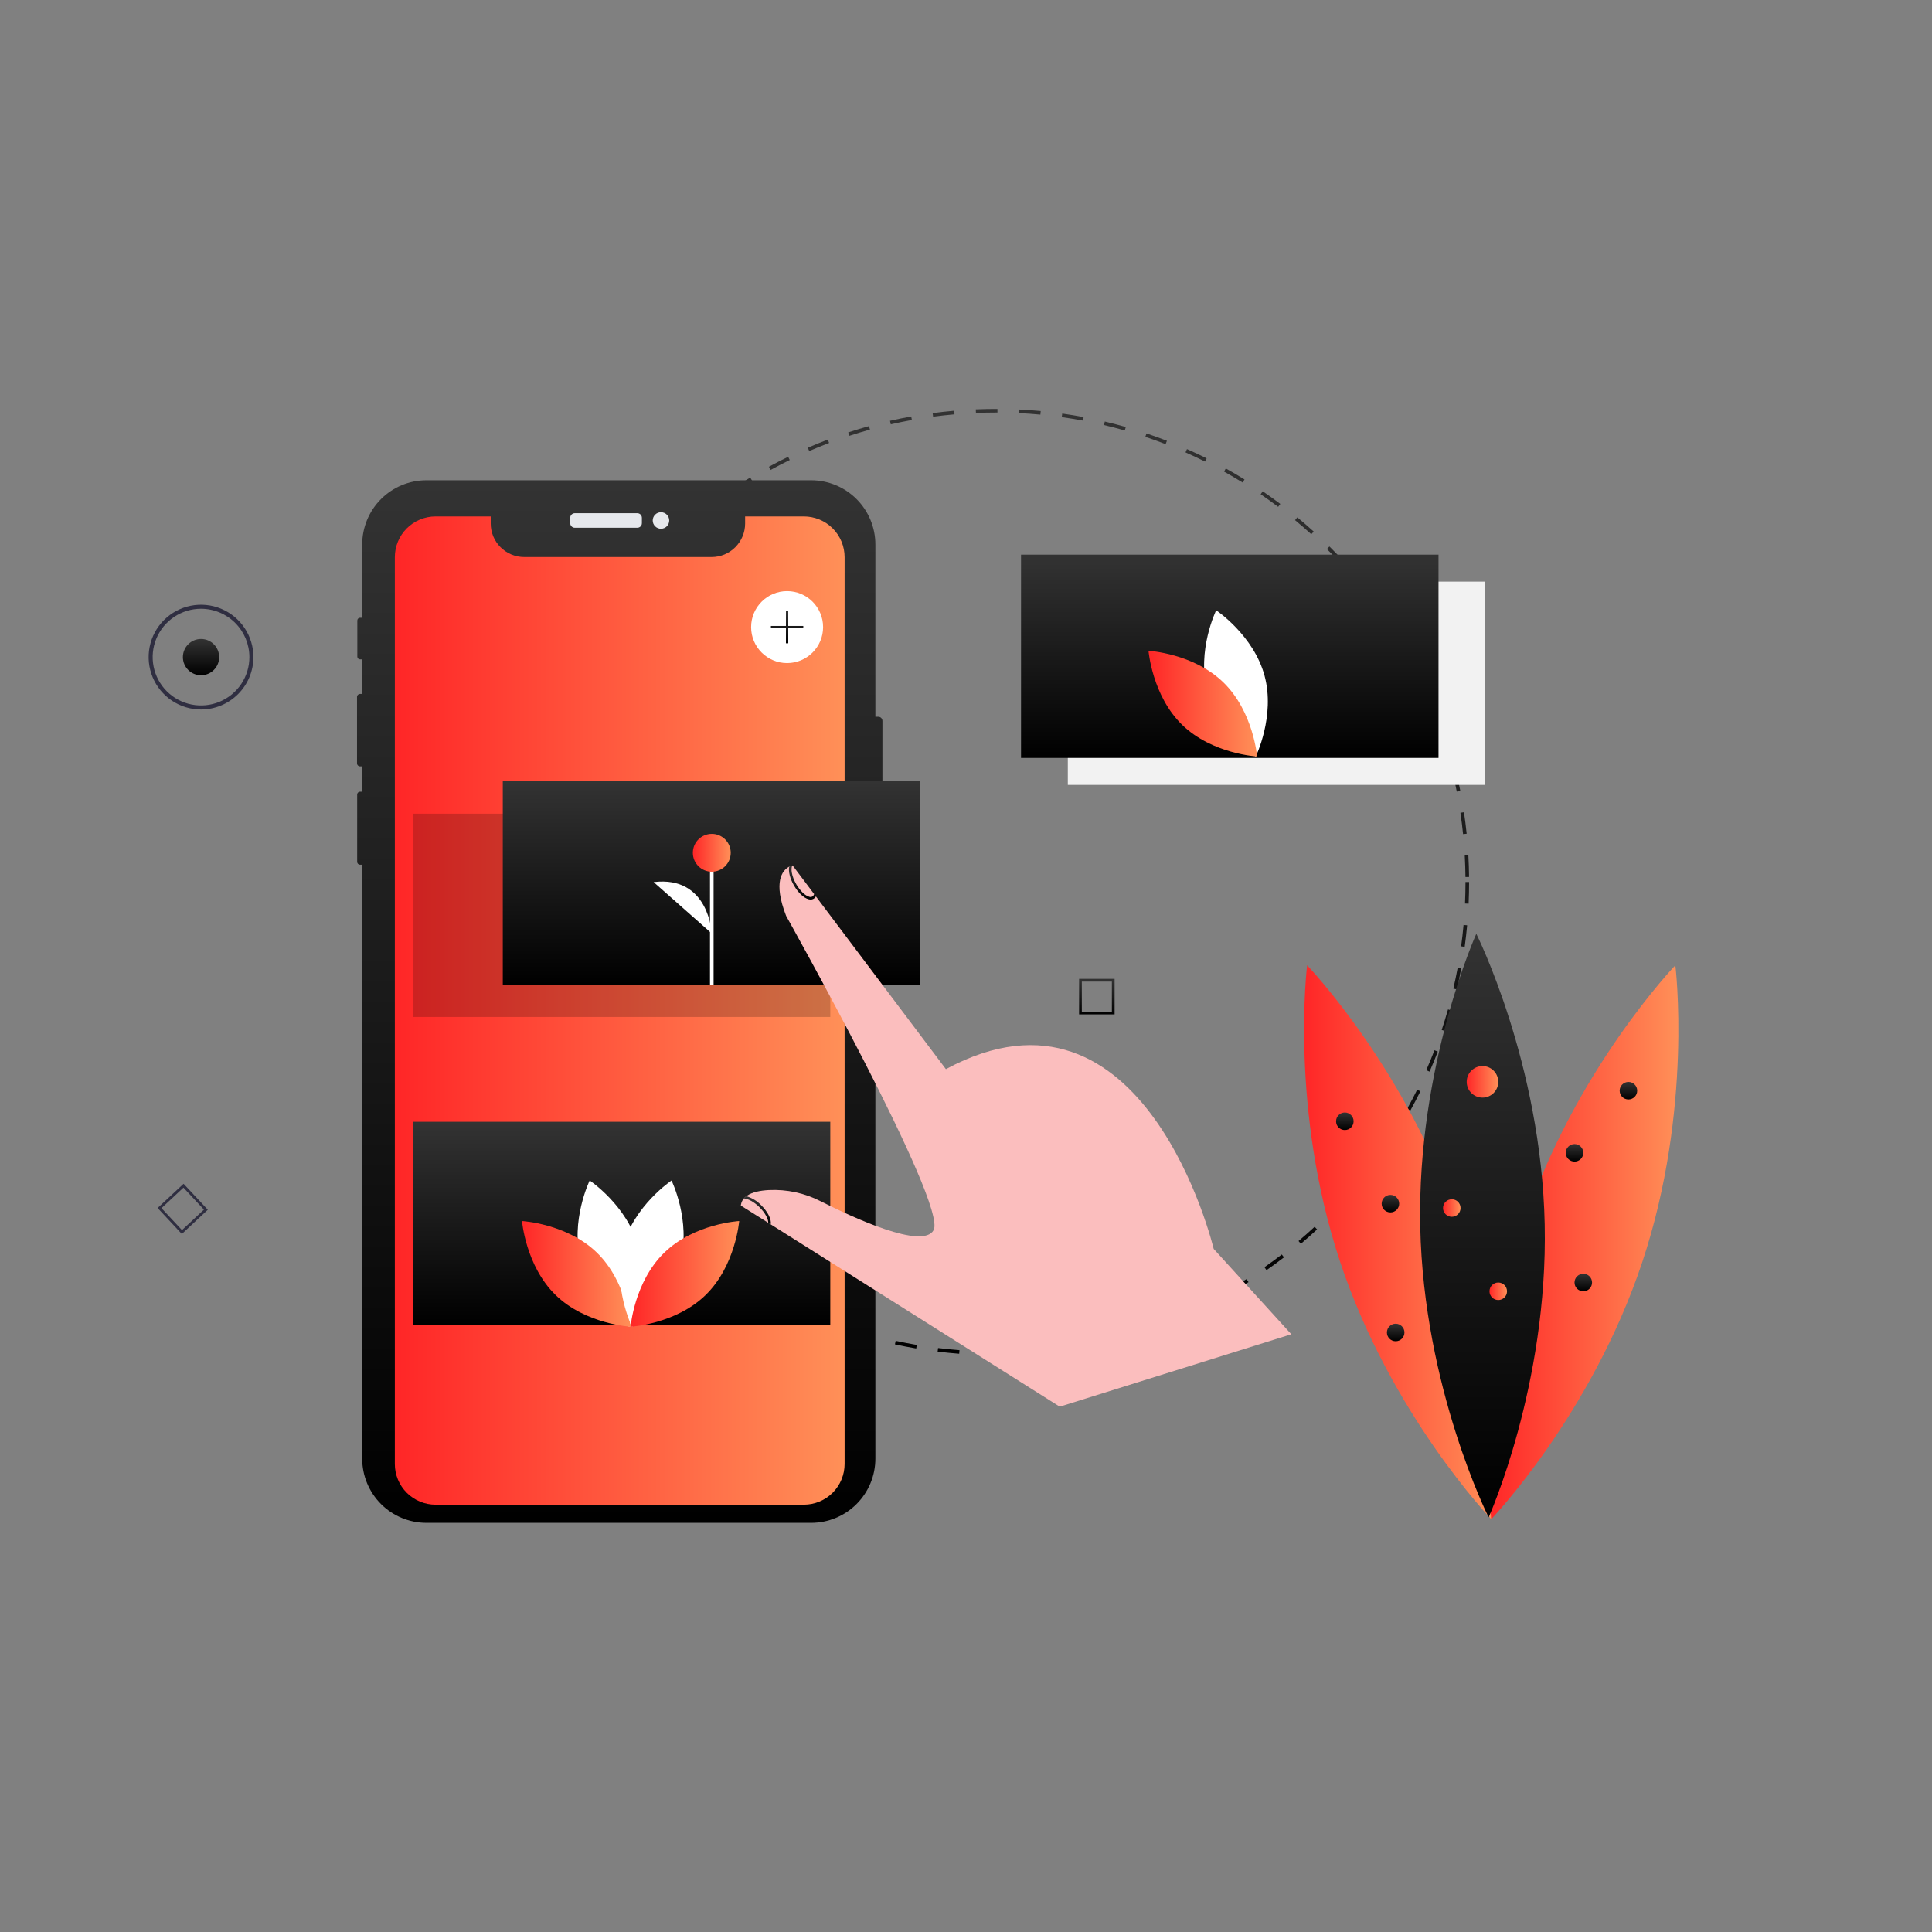 <svg width="600" height="600" viewBox="0 0 600 600" fill="none" xmlns="http://www.w3.org/2000/svg">
<rect x="0" y="0" width="600" height="600" fill="#808080" stroke="none"/>
<g clip-path="url(#clip0)">
<path d="M309.263 420.85C307.713 420.85 306.146 420.825 304.609 420.777L304.644 419.661C306.852 419.73 309.104 419.749 311.322 419.718L311.338 420.836C310.647 420.845 309.956 420.85 309.263 420.85ZM318.062 420.591L317.997 419.475C320.208 419.345 322.447 419.162 324.652 418.931L324.769 420.042C322.547 420.275 320.291 420.46 318.062 420.591V420.591ZM297.89 420.417C295.661 420.246 293.408 420.022 291.194 419.75L291.331 418.642C293.528 418.911 295.763 419.133 297.976 419.303L297.89 420.417ZM331.443 419.188L331.275 418.084C333.472 417.75 335.685 417.364 337.853 416.933L338.07 418.029C335.886 418.462 333.656 418.852 331.443 419.188V419.188ZM284.536 418.779C282.334 418.406 280.111 417.977 277.929 417.504L278.166 416.412C280.331 416.882 282.537 417.307 284.723 417.677L284.536 418.779ZM344.639 416.566L344.37 415.481C346.527 414.948 348.695 414.359 350.815 413.731L351.133 414.802C348.996 415.436 346.812 416.029 344.639 416.566V416.566ZM271.388 415.926C269.228 415.351 267.054 414.719 264.926 414.047L265.263 412.982C267.374 413.649 269.532 414.276 271.675 414.845L271.388 415.926ZM357.538 412.741L357.171 411.685C359.264 410.958 361.368 410.172 363.427 409.348L363.842 410.386C361.768 411.216 359.647 412.008 357.538 412.741ZM258.542 411.865C256.443 411.095 254.332 410.263 252.267 409.393L252.701 408.363C254.75 409.226 256.845 410.052 258.927 410.817L258.542 411.865ZM370.017 407.749L369.554 406.732C371.563 405.82 373.583 404.845 375.557 403.837L376.066 404.832C374.076 405.848 372.041 406.829 370.017 407.749V407.749ZM246.115 406.635C244.098 405.675 242.074 404.653 240.099 403.598L240.626 402.612C242.586 403.659 244.595 404.673 246.596 405.627L246.115 406.635ZM381.975 401.639L381.422 400.669C383.349 399.569 385.272 398.414 387.138 397.234L387.735 398.177C385.855 399.367 383.917 400.532 381.975 401.639V401.639ZM234.23 400.288C232.312 399.147 230.391 397.944 228.521 396.713L229.136 395.78C230.992 397.002 232.898 398.195 234.802 399.328L234.23 400.288ZM393.333 394.456L392.693 393.54C394.508 392.273 396.318 390.946 398.075 389.596L398.756 390.482C396.986 391.842 395.161 393.179 393.333 394.456V394.456ZM222.983 392.882C221.179 391.572 219.377 390.2 217.626 388.803L218.324 387.93C220.061 389.317 221.849 390.678 223.639 391.978L222.983 392.882ZM403.994 386.265L403.273 385.41C404.965 383.984 406.648 382.497 408.277 380.991L409.035 381.812C407.394 383.329 405.698 384.827 403.994 386.265V386.265ZM212.462 384.485C210.782 383.014 209.113 381.485 207.502 379.938L208.275 379.132C209.875 380.667 211.531 382.185 213.199 383.645L212.462 384.485ZM413.87 377.133L413.074 376.348C414.634 374.769 416.176 373.134 417.658 371.491L418.488 372.238C416.995 373.895 415.441 375.541 413.87 377.133V377.133ZM202.754 375.171C201.213 373.551 199.69 371.876 198.229 370.193L199.074 369.461C200.523 371.131 202.034 372.793 203.564 374.401L202.754 375.171ZM422.879 367.138L422.015 366.428C423.424 364.715 424.811 362.947 426.138 361.172L427.033 361.841C425.696 363.629 424.298 365.411 422.879 367.138V367.138ZM193.937 365.016C192.553 363.268 191.19 361.463 189.885 359.651L190.792 358.998C192.087 360.796 193.439 362.588 194.813 364.324L193.937 365.016ZM430.942 356.359L430.018 355.732C431.264 353.897 432.485 352.009 433.646 350.118L434.599 350.703C433.428 352.608 432.198 354.511 430.942 356.359V356.359ZM186.084 354.108C184.867 352.242 183.675 350.321 182.541 348.399L183.504 347.831C184.629 349.739 185.812 351.645 187.02 353.497L186.084 354.108ZM437.992 344.884L437.014 344.344C438.087 342.403 439.129 340.41 440.113 338.419L441.115 338.914C440.124 340.92 439.073 342.928 437.992 344.884V344.884ZM179.264 342.535C178.222 340.566 177.211 338.545 176.26 336.53L177.271 336.053C178.214 338.053 179.217 340.058 180.252 342.013L179.264 342.535ZM443.961 332.806L442.937 332.357C443.828 330.324 444.683 328.242 445.479 326.168L446.523 326.569C445.72 328.658 444.858 330.757 443.961 332.806V332.806ZM173.535 330.395C172.678 328.339 171.858 326.236 171.097 324.143L172.147 323.761C172.902 325.838 173.717 327.925 174.567 329.965L173.535 330.395ZM448.794 320.219L447.733 319.867C448.431 317.766 449.089 315.619 449.689 313.484L450.765 313.786C450.16 315.938 449.496 318.102 448.794 320.219V320.219ZM168.944 317.77C168.279 315.641 167.654 313.466 167.086 311.304L168.168 311.021C168.73 313.166 169.351 315.324 170.01 317.437L168.944 317.77ZM452.437 307.27L451.348 307.017C451.849 304.864 452.306 302.665 452.708 300.482L453.807 300.684C453.402 302.884 452.941 305.1 452.437 307.27V307.27ZM165.53 304.76C165.064 302.577 164.642 300.354 164.276 298.151L165.379 297.968C165.742 300.155 166.161 302.361 166.623 304.526L165.53 304.76ZM454.872 294.043L453.765 293.891C454.065 291.703 454.319 289.472 454.519 287.259L455.633 287.359C455.431 289.589 455.175 291.838 454.872 294.043V294.043ZM163.327 291.492C163.064 289.28 162.847 287.027 162.684 284.797L163.799 284.715C163.961 286.929 164.176 289.164 164.437 291.36L163.327 291.492ZM456.088 280.649L454.971 280.599C455.071 278.385 455.121 276.139 455.121 273.925H456.239C456.239 276.156 456.188 278.419 456.088 280.649L456.088 280.649ZM162.345 278.078C162.307 276.708 162.288 275.311 162.287 273.925C162.287 273.065 162.295 272.207 162.309 271.35L163.427 271.37C163.412 272.22 163.405 273.072 163.405 273.925C163.405 275.3 163.425 276.688 163.462 278.048L162.345 278.078ZM455.113 272.366C455.09 270.151 455.016 267.906 454.893 265.692L456.009 265.63C456.133 267.86 456.207 270.123 456.231 272.354L455.113 272.366ZM163.692 264.7L162.577 264.63C162.716 262.398 162.909 260.143 163.149 257.928L164.26 258.048C164.022 260.246 163.831 262.484 163.692 264.7ZM454.37 259.038C454.147 256.835 453.869 254.607 453.545 252.414L454.651 252.25C454.977 254.46 455.257 256.706 455.483 258.925L454.37 259.038ZM165.13 251.43L164.026 251.259C164.368 249.049 164.766 246.821 165.208 244.637L166.304 244.859C165.865 247.026 165.47 249.237 165.13 251.43ZM452.417 245.835C451.991 243.656 451.51 241.462 450.987 239.314L452.073 239.05C452.6 241.214 453.085 243.425 453.514 245.621L452.417 245.835ZM167.778 238.348L166.693 238.077C167.236 235.913 167.837 233.731 168.48 231.591L169.55 231.912C168.913 234.036 168.316 236.201 167.778 238.348ZM449.258 232.866C448.635 230.739 447.954 228.599 447.234 226.505L448.291 226.141C449.017 228.251 449.703 230.408 450.331 232.552L449.258 232.866ZM171.625 225.548L170.571 225.177C171.313 223.065 172.115 220.943 172.954 218.87L173.991 219.288C173.158 221.346 172.362 223.452 171.625 225.548ZM444.918 220.243C444.103 218.187 443.23 216.124 442.323 214.11L443.342 213.651C444.256 215.68 445.136 217.76 445.957 219.832L444.918 220.243ZM176.642 213.147L175.626 212.681C176.559 210.648 177.553 208.611 178.579 206.624L179.572 207.136C178.554 209.108 177.568 211.13 176.642 213.147ZM439.448 208.099C438.448 206.127 437.388 204.15 436.298 202.225L437.271 201.675C438.369 203.615 439.437 205.606 440.445 207.594L439.448 208.099ZM182.776 201.267L181.807 200.71C182.922 198.774 184.098 196.837 185.302 194.952L186.244 195.554C185.049 197.424 183.882 199.347 182.776 201.267ZM432.882 196.499C431.701 194.62 430.464 192.747 429.206 190.934L430.124 190.297C431.392 192.125 432.638 194.011 433.828 195.905L432.882 196.499ZM189.97 190.006L189.056 189.362C190.345 187.535 191.692 185.714 193.061 183.95L193.944 184.635C192.586 186.386 191.248 188.193 189.97 190.006ZM425.279 185.541C423.932 183.777 422.529 182.024 421.109 180.33L421.966 179.613C423.397 181.32 424.81 183.086 426.167 184.863L425.279 185.541ZM198.159 179.452L197.308 178.728C198.754 177.03 200.261 175.34 201.787 173.705L202.604 174.467C201.09 176.09 199.594 177.767 198.159 179.452ZM416.706 175.314C415.204 173.68 413.647 172.061 412.077 170.502L412.865 169.709C414.447 171.28 416.016 172.912 417.529 174.558L416.706 175.314ZM207.271 169.691L206.489 168.893C208.087 167.33 209.741 165.784 211.404 164.3L212.149 165.134C210.498 166.607 208.857 168.14 207.271 169.691V169.691ZM407.235 165.904C405.589 164.412 403.891 162.941 402.186 161.531L402.898 160.67C404.616 162.09 406.328 163.573 407.986 165.076L407.235 165.904ZM217.228 160.802L216.523 159.936C218.251 158.529 220.038 157.141 221.833 155.811L222.499 156.708C220.717 158.029 218.944 159.406 217.228 160.802V160.802ZM396.942 157.391C395.167 156.054 393.34 154.743 391.513 153.494L392.144 152.572C393.985 153.83 395.826 155.152 397.615 156.498L396.942 157.391ZM227.948 152.86L227.324 151.933C229.175 150.689 231.079 149.47 232.986 148.311L233.566 149.265C231.675 150.416 229.784 151.625 227.948 152.86V152.86ZM385.91 149.848C384.022 148.68 382.082 147.54 380.146 146.462L380.689 145.486C382.641 146.573 384.595 147.721 386.499 148.898L385.91 149.848ZM239.342 145.932L238.805 144.952C240.763 143.881 242.77 142.842 244.77 141.864L245.261 142.868C243.276 143.838 241.284 144.869 239.342 145.932ZM374.23 143.343C372.241 142.353 370.204 141.396 368.175 140.499L368.627 139.477C370.672 140.381 372.725 141.345 374.729 142.343L374.23 143.343ZM251.313 140.078L250.869 139.053C252.914 138.167 255.007 137.317 257.088 136.527L257.485 137.572C255.419 138.355 253.343 139.199 251.313 140.078H251.313ZM361.993 137.936C359.924 137.134 357.806 136.369 355.697 135.662L356.053 134.602C358.177 135.315 360.312 136.086 362.397 136.895L361.993 137.936ZM263.78 135.346L263.432 134.284C265.556 133.588 267.723 132.933 269.873 132.337L270.172 133.413C268.038 134.005 265.888 134.655 263.78 135.346V135.346ZM349.319 133.685C347.187 133.077 345.013 132.511 342.857 132.003L343.113 130.916C345.286 131.428 347.477 131.998 349.625 132.61L349.319 133.685ZM276.646 131.777L276.397 130.687C278.575 130.19 280.793 129.737 282.99 129.341L283.188 130.44C281.008 130.834 278.807 131.283 276.646 131.777ZM336.323 130.622C334.147 130.214 331.93 129.85 329.734 129.542L329.889 128.436C332.102 128.746 334.336 129.112 336.53 129.524L336.323 130.622ZM289.786 129.406L289.638 128.299C291.85 128.004 294.1 127.755 296.325 127.562L296.422 128.675C294.214 128.867 291.982 129.113 289.786 129.406V129.406ZM323.102 128.765C320.9 128.558 318.659 128.398 316.441 128.291L316.495 127.175C318.73 127.283 320.988 127.444 323.206 127.653L323.102 128.765ZM303.087 128.246L303.04 127.13C305.094 127.044 307.188 127.001 309.263 127L309.769 127.001L309.766 128.118L309.263 128.117C307.204 128.118 305.125 128.161 303.087 128.246V128.246Z" fill="url(#paint0_linear)"/>
<path d="M452.428 395.862C451.101 395.862 449.805 395.469 448.702 394.732C447.599 393.996 446.74 392.949 446.232 391.724C445.725 390.499 445.592 389.151 445.851 387.851C446.109 386.55 446.748 385.356 447.686 384.418C448.624 383.481 449.819 382.842 451.12 382.583C452.42 382.325 453.769 382.457 454.994 382.965C456.22 383.472 457.267 384.332 458.004 385.434C458.741 386.536 459.134 387.833 459.134 389.158C459.132 390.936 458.425 392.64 457.168 393.896C455.91 395.153 454.206 395.86 452.428 395.862V395.862ZM452.428 383.572C451.323 383.572 450.242 383.9 449.323 384.513C448.404 385.127 447.688 386 447.265 387.021C446.842 388.041 446.731 389.165 446.947 390.248C447.162 391.332 447.695 392.327 448.476 393.109C449.258 393.89 450.254 394.422 451.338 394.638C452.422 394.853 453.545 394.742 454.566 394.32C455.588 393.897 456.46 393.181 457.074 392.262C457.689 391.343 458.016 390.263 458.016 389.158C458.015 387.677 457.425 386.257 456.378 385.21C455.33 384.163 453.909 383.574 452.428 383.572V383.572Z" fill="#2F2E41"/>
<path d="M274.046 223.875V260.567C274.046 260.906 273.91 261.231 273.671 261.471C273.431 261.711 273.106 261.846 272.767 261.847H271.856V452.988C271.855 458.278 269.753 463.35 266.012 467.091C262.271 470.831 257.196 472.932 251.905 472.932H132.43C129.81 472.932 127.216 472.416 124.796 471.414C122.376 470.411 120.177 468.942 118.325 467.09C116.473 465.238 115.004 463.039 114.002 460.62C113 458.2 112.484 455.607 112.485 452.988V268.55H111.825C111.586 268.551 111.356 268.456 111.187 268.288C111.017 268.119 110.921 267.89 110.92 267.651V246.769C110.92 246.65 110.943 246.532 110.989 246.422C111.034 246.312 111.101 246.213 111.185 246.129C111.269 246.045 111.369 245.978 111.479 245.932C111.589 245.887 111.706 245.864 111.825 245.864H112.485V237.998H111.82C111.569 237.997 111.328 237.896 111.151 237.718C110.974 237.54 110.875 237.299 110.875 237.048V216.451C110.876 216.2 110.976 215.961 111.153 215.784C111.33 215.607 111.569 215.507 111.82 215.507H112.485V204.769H111.808C111.698 204.769 111.589 204.748 111.488 204.706C111.386 204.664 111.293 204.602 111.215 204.524C111.138 204.446 111.076 204.354 111.034 204.252C110.992 204.15 110.97 204.041 110.97 203.931V192.691C110.97 192.468 111.058 192.254 111.215 192.096C111.372 191.938 111.585 191.849 111.808 191.848H112.485V169.088C112.485 163.8 114.586 158.729 118.327 154.99C122.067 151.251 127.14 149.15 132.43 149.15H251.905C257.195 149.15 262.269 151.251 266.01 154.99C269.752 158.729 271.854 163.8 271.856 169.088V222.596H272.767C273.106 222.597 273.431 222.732 273.671 222.972C273.91 223.211 274.046 223.536 274.046 223.875V223.875Z" fill="url(#paint1_linear)"/>
<path d="M197.924 159.377H178.51C177.725 159.377 177.089 160.013 177.089 160.797V162.475C177.089 163.259 177.725 163.895 178.51 163.895H197.924C198.708 163.895 199.344 163.259 199.344 162.475V160.797C199.344 160.013 198.708 159.377 197.924 159.377Z" fill="#E6E8EC"/>
<path d="M205.272 164.198C206.688 164.198 207.836 163.051 207.836 161.636C207.836 160.221 206.688 159.074 205.272 159.074C203.857 159.074 202.709 160.221 202.709 161.636C202.709 163.051 203.857 164.198 205.272 164.198Z" fill="#E6E8EC"/>
<path d="M262.302 173.032V454.642C262.301 457.997 260.967 461.214 258.593 463.586C256.219 465.957 253.001 467.29 249.645 467.29H135.277C133.615 467.293 131.968 466.968 130.431 466.333C128.894 465.699 127.498 464.767 126.322 463.592C125.146 462.417 124.214 461.022 123.579 459.486C122.943 457.95 122.617 456.304 122.619 454.642V173.032C122.619 171.371 122.947 169.725 123.583 168.19C124.219 166.655 125.151 165.26 126.327 164.085C127.502 162.91 128.897 161.978 130.433 161.342C131.969 160.706 133.615 160.379 135.277 160.379H152.395V162.574C152.395 165.338 153.493 167.988 155.447 169.942C157.402 171.895 160.053 172.993 162.817 172.993H220.981C223.746 172.993 226.397 171.896 228.351 169.942C230.306 167.988 231.404 165.338 231.404 162.574V160.379H249.645C251.307 160.378 252.953 160.705 254.489 161.341C256.025 161.977 257.421 162.909 258.596 164.084C259.772 165.259 260.704 166.654 261.34 168.189C261.976 169.725 262.303 171.37 262.302 173.032V173.032Z" fill="url(#paint2_linear)"/>
<path opacity="0.2" d="M257.854 252.696H128.202V315.824H257.854V252.696Z" fill="black"/>
<path d="M461.273 180.63H331.621V243.758H461.273V180.63Z" fill="#F2F2F2"/>
<path d="M257.854 348.381H128.202V411.509H257.854V348.381Z" fill="url(#paint3_linear)"/>
<path d="M244.442 205.926C250.615 205.926 255.619 200.923 255.619 194.753C255.619 188.582 250.615 183.58 244.442 183.58C238.269 183.58 233.265 188.582 233.265 194.753C233.265 200.923 238.269 205.926 244.442 205.926Z" fill="white"/>
<path d="M249.472 194.393H244.801V189.725H244.083V194.393H239.412V195.112H244.083V199.78H244.801V195.112H249.472V194.393Z" fill="url(#paint4_linear)"/>
<path d="M446.743 172.251H317.092V235.378H446.743V172.251Z" fill="url(#paint5_linear)"/>
<path d="M374.969 214.635C378.363 227.177 389.988 234.945 389.988 234.945C389.988 234.945 396.11 222.378 392.716 209.836C389.322 197.294 377.697 189.527 377.697 189.527C377.697 189.527 371.575 202.094 374.969 214.635Z" fill="white"/>
<path d="M379.956 211.94C389.269 221.003 390.407 234.934 390.407 234.934C390.407 234.934 376.445 234.172 367.132 225.11C357.819 216.047 356.681 202.115 356.681 202.115C356.681 202.115 370.643 202.877 379.956 211.94Z" fill="url(#paint6_linear)"/>
<path d="M180.403 391.727C183.797 404.269 195.422 412.037 195.422 412.037C195.422 412.037 201.544 399.47 198.151 386.928C194.757 374.386 183.132 366.619 183.132 366.619C183.132 366.619 177.009 379.186 180.403 391.727Z" fill="white"/>
<path d="M185.39 389.032C194.703 398.095 195.841 412.026 195.841 412.026C195.841 412.026 181.879 411.264 172.566 402.202C163.253 393.139 162.115 379.207 162.115 379.207C162.115 379.207 176.077 379.969 185.39 389.032Z" fill="url(#paint7_linear)"/>
<path d="M211.279 391.727C207.885 404.269 196.26 412.037 196.26 412.037C196.26 412.037 190.137 399.47 193.531 386.928C196.925 374.386 208.55 366.619 208.55 366.619C208.55 366.619 214.673 379.186 211.279 391.727Z" fill="white"/>
<path d="M206.291 389.032C196.978 398.095 195.841 412.026 195.841 412.026C195.841 412.026 209.803 411.264 219.116 402.202C228.429 393.139 229.566 379.207 229.566 379.207C229.566 379.207 215.604 379.969 206.291 389.032Z" fill="url(#paint8_linear)"/>
<path d="M346.151 315.02H335.119V303.991H346.151V315.02ZM335.968 314.171H345.303V304.84H335.968V314.171Z" fill="url(#paint9_linear)"/>
<path d="M56.471 383.22L48.947 375.155L57.014 367.633L64.539 375.698L56.471 383.22ZM50.146 375.197L56.513 382.021L63.34 375.656L56.972 368.832L50.146 375.197Z" fill="#2F2E41"/>
<path d="M62.432 209.7C65.543 209.7 68.064 207.179 68.064 204.069C68.064 200.96 65.543 198.439 62.432 198.439C59.322 198.439 56.8 200.96 56.8 204.069C56.8 207.179 59.322 209.7 62.432 209.7Z" fill="url(#paint10_linear)"/>
<path d="M62.432 220.335C59.214 220.335 56.068 219.381 53.392 217.594C50.717 215.806 48.631 213.266 47.4 210.294C46.168 207.322 45.846 204.051 46.474 200.896C47.101 197.741 48.651 194.842 50.927 192.568C53.202 190.293 56.102 188.744 59.258 188.116C62.414 187.489 65.686 187.811 68.659 189.042C71.632 190.273 74.173 192.358 75.961 195.033C77.749 197.707 78.704 200.852 78.704 204.069C78.699 208.382 76.983 212.516 73.932 215.565C70.882 218.615 66.746 220.33 62.432 220.335V220.335ZM62.432 189.055C59.462 189.055 56.558 189.935 54.088 191.585C51.618 193.235 49.693 195.58 48.556 198.323C47.419 201.067 47.122 204.086 47.701 206.998C48.281 209.911 49.711 212.586 51.812 214.686C53.912 216.786 56.589 218.216 59.502 218.795C62.416 219.375 65.436 219.077 68.18 217.941C70.924 216.804 73.27 214.88 74.921 212.411C76.571 209.942 77.452 207.039 77.452 204.069C77.447 200.089 75.863 196.272 73.048 193.457C70.232 190.643 66.414 189.059 62.432 189.055V189.055Z" fill="#2F2E41"/>
<path d="M285.796 242.641H156.145V305.768H285.796V242.641Z" fill="url(#paint11_linear)"/>
<path d="M221.612 264.285H220.494V305.855H221.612V264.285Z" fill="white"/>
<path d="M221.053 270.722C224.301 270.722 226.933 268.09 226.933 264.843C226.933 261.597 224.301 258.965 221.053 258.965C217.805 258.965 215.172 261.597 215.172 264.843C215.172 268.09 217.805 270.722 221.053 270.722Z" fill="url(#paint12_linear)"/>
<path d="M221.053 289.905C221.053 289.905 220.213 271.843 202.991 273.942Z" fill="white"/>
<path d="M401.033 414.367L329.115 436.858L239.651 380.424L239.647 380.42L239.353 380.239L239.305 380.207L238.594 379.761L230.076 374.404C230.092 374.259 230.112 374.118 230.14 373.982C230.271 373.32 230.573 372.703 231.016 372.195C231.171 372.012 231.34 371.843 231.523 371.688H231.527C231.607 371.62 231.691 371.552 231.78 371.488C231.868 371.419 231.96 371.355 232.057 371.295C233.704 370.19 236.187 369.72 238.775 369.58C244.362 369.315 249.922 370.519 254.898 373.074C264.955 378.159 286.57 388.164 289.941 382.035C294.361 374.002 244.138 284.436 244.138 284.436C240.004 273.813 243.03 270.343 244.926 269.25C244.982 269.218 245.038 269.186 245.091 269.158C245.292 269.055 245.5 268.966 245.713 268.893C245.825 268.852 245.939 268.819 246.055 268.793C246.085 268.784 246.116 268.777 246.147 268.772L252.809 277.625L252.909 277.757L253.267 278.235L253.375 278.38L293.758 332.031C355.632 298.695 376.926 387.858 376.926 387.858L401.033 414.367Z" fill="#FBBEBE"/>
<path d="M253.375 278.38C253.229 278.682 252.998 278.936 252.711 279.11C252.424 279.285 252.092 279.373 251.756 279.364C251.534 279.363 251.312 279.333 251.097 279.275C249.603 278.874 247.871 277.235 246.577 274.998C245.316 272.813 244.797 270.616 245.091 269.158C245.292 269.055 245.5 268.966 245.713 268.893C245.825 268.853 245.939 268.819 246.055 268.793C245.537 269.809 245.846 272.118 247.276 274.596C248.445 276.625 250.028 278.159 251.302 278.496C251.458 278.561 251.626 278.589 251.794 278.578C251.962 278.568 252.126 278.518 252.271 278.434C252.417 278.349 252.542 278.232 252.635 278.092C252.728 277.952 252.788 277.792 252.809 277.625L252.909 277.757L253.267 278.235L253.375 278.38Z" fill="url(#paint13_linear)"/>
<path d="M239.353 380.239L239.305 380.207L238.594 379.761C238.598 378.617 237.73 376.741 235.814 374.857C234.195 373.279 232.314 372.243 231.017 372.195C231.171 372.012 231.34 371.843 231.523 371.688H231.527C231.607 371.62 231.692 371.552 231.78 371.488C233.529 372.004 235.114 372.967 236.376 374.283C238.482 376.352 239.639 378.709 239.353 380.239Z" fill="url(#paint14_linear)"/>
<path d="M452.875 379.686C468.663 427.185 463.118 471.784 463.118 471.784C463.118 471.784 431.976 439.371 416.187 391.872C400.399 344.373 405.944 299.774 405.944 299.774C405.944 299.774 437.087 332.187 452.875 379.686Z" fill="url(#paint15_linear)"/>
<path d="M473.362 379.686C457.573 427.185 463.118 471.784 463.118 471.784C463.118 471.784 494.261 439.371 510.049 391.872C525.837 344.373 520.293 299.774 520.293 299.774C520.293 299.774 489.15 332.187 473.362 379.686Z" fill="url(#paint16_linear)"/>
<path d="M479.721 380.2C480.779 430.241 462.311 471.216 462.311 471.216C462.311 471.216 442.128 431.058 441.069 381.017C440.011 330.975 458.479 290 458.479 290C458.479 290 478.662 330.158 479.721 380.2Z" fill="url(#paint17_linear)"/>
<path d="M460.395 340.873C463.102 340.873 465.296 338.68 465.296 335.974C465.296 333.269 463.102 331.075 460.395 331.075C457.689 331.075 455.495 333.269 455.495 335.974C455.495 338.68 457.689 340.873 460.395 340.873Z" fill="url(#paint18_linear)"/>
<path d="M450.866 377.886C452.37 377.886 453.589 376.668 453.589 375.165C453.589 373.662 452.37 372.443 450.866 372.443C449.362 372.443 448.144 373.662 448.144 375.165C448.144 376.668 449.362 377.886 450.866 377.886Z" fill="url(#paint19_linear)"/>
<path d="M417.652 350.943C419.155 350.943 420.374 349.725 420.374 348.221C420.374 346.718 419.155 345.5 417.652 345.5C416.148 345.5 414.929 346.718 414.929 348.221C414.929 349.725 416.148 350.943 417.652 350.943Z" fill="url(#paint20_linear)"/>
<path d="M505.723 341.443C507.226 341.443 508.445 340.225 508.445 338.722C508.445 337.218 507.226 336 505.723 336C504.219 336 503 337.218 503 338.722C503 340.225 504.219 341.443 505.723 341.443Z" fill="url(#paint21_linear)"/>
<path d="M431.809 376.526C433.312 376.526 434.531 375.307 434.531 373.804C434.531 372.301 433.312 371.083 431.809 371.083C430.305 371.083 429.086 372.301 429.086 373.804C429.086 375.307 430.305 376.526 431.809 376.526Z" fill="url(#paint22_linear)"/>
<path d="M488.982 360.741C490.485 360.741 491.704 359.522 491.704 358.019C491.704 356.516 490.485 355.297 488.982 355.297C487.478 355.297 486.259 356.516 486.259 358.019C486.259 359.522 487.478 360.741 488.982 360.741Z" fill="url(#paint23_linear)"/>
<path d="M433.442 416.533C434.946 416.533 436.165 415.314 436.165 413.811C436.165 412.308 434.946 411.09 433.442 411.09C431.939 411.09 430.72 412.308 430.72 413.811C430.72 415.314 431.939 416.533 433.442 416.533Z" fill="url(#paint24_linear)"/>
<path d="M491.704 401.02C493.208 401.02 494.426 399.801 494.426 398.298C494.426 396.795 493.208 395.577 491.704 395.577C490.2 395.577 488.981 396.795 488.981 398.298C488.981 399.801 490.2 401.02 491.704 401.02Z" fill="url(#paint25_linear)"/>
<path d="M465.296 403.741C466.799 403.741 468.018 402.523 468.018 401.02C468.018 399.517 466.799 398.298 465.296 398.298C463.792 398.298 462.573 399.517 462.573 401.02C462.573 402.523 463.792 403.741 465.296 403.741Z" fill="url(#paint26_linear)"/>
</g>
<defs>
<linearGradient id="paint0_linear" x1="309.263" y1="127" x2="309.263" y2="420.85" gradientUnits="userSpaceOnUse">
<stop stop-color="#333333"/>
<stop offset="1"/>
</linearGradient>
<linearGradient id="paint1_linear" x1="192.461" y1="149.15" x2="192.461" y2="472.932" gradientUnits="userSpaceOnUse">
<stop stop-color="#333333"/>
<stop offset="1"/>
</linearGradient>
<linearGradient id="paint2_linear" x1="262.302" y1="314.064" x2="122.619" y2="314.064" gradientUnits="userSpaceOnUse">
<stop stop-color="#FF9058"/>
<stop offset="1" stop-color="#FF2627"/>
</linearGradient>
<linearGradient id="paint3_linear" x1="193.028" y1="348.381" x2="193.028" y2="411.509" gradientUnits="userSpaceOnUse">
<stop stop-color="#333333"/>
<stop offset="1"/>
</linearGradient>
<linearGradient id="paint4_linear" x1="244.442" y1="189.725" x2="244.442" y2="199.78" gradientUnits="userSpaceOnUse">
<stop stop-color="#333333"/>
<stop offset="1"/>
</linearGradient>
<linearGradient id="paint5_linear" x1="381.917" y1="172.251" x2="381.917" y2="235.378" gradientUnits="userSpaceOnUse">
<stop stop-color="#333333"/>
<stop offset="1"/>
</linearGradient>
<linearGradient id="paint6_linear" x1="390.407" y1="218.549" x2="356.681" y2="218.549" gradientUnits="userSpaceOnUse">
<stop stop-color="#FF9058"/>
<stop offset="1" stop-color="#FF2627"/>
</linearGradient>
<linearGradient id="paint7_linear" x1="195.841" y1="395.641" x2="162.115" y2="395.641" gradientUnits="userSpaceOnUse">
<stop stop-color="#FF9058"/>
<stop offset="1" stop-color="#FF2627"/>
</linearGradient>
<linearGradient id="paint8_linear" x1="229.566" y1="395.641" x2="195.841" y2="395.641" gradientUnits="userSpaceOnUse">
<stop stop-color="#FF9058"/>
<stop offset="1" stop-color="#FF2627"/>
</linearGradient>
<linearGradient id="paint9_linear" x1="340.635" y1="303.991" x2="340.635" y2="315.02" gradientUnits="userSpaceOnUse">
<stop stop-color="#333333"/>
<stop offset="1"/>
</linearGradient>
<linearGradient id="paint10_linear" x1="62.432" y1="198.439" x2="62.432" y2="209.7" gradientUnits="userSpaceOnUse">
<stop stop-color="#333333"/>
<stop offset="1"/>
</linearGradient>
<linearGradient id="paint11_linear" x1="220.97" y1="242.641" x2="220.97" y2="305.768" gradientUnits="userSpaceOnUse">
<stop stop-color="#333333"/>
<stop offset="1"/>
</linearGradient>
<linearGradient id="paint12_linear" x1="226.933" y1="264.852" x2="215.172" y2="264.852" gradientUnits="userSpaceOnUse">
<stop stop-color="#FF9058"/>
<stop offset="1" stop-color="#FF2627"/>
</linearGradient>
<linearGradient id="paint13_linear" x1="249.193" y1="268.793" x2="249.193" y2="279.364" gradientUnits="userSpaceOnUse">
<stop stop-color="#333333"/>
<stop offset="1"/>
</linearGradient>
<linearGradient id="paint14_linear" x1="235.206" y1="371.488" x2="235.206" y2="380.239" gradientUnits="userSpaceOnUse">
<stop stop-color="#333333"/>
<stop offset="1"/>
</linearGradient>
<linearGradient id="paint15_linear" x1="464.062" y1="385.908" x2="405" y2="385.908" gradientUnits="userSpaceOnUse">
<stop stop-color="#FF9058"/>
<stop offset="1" stop-color="#FF2627"/>
</linearGradient>
<linearGradient id="paint16_linear" x1="521.237" y1="385.908" x2="462.174" y2="385.908" gradientUnits="userSpaceOnUse">
<stop stop-color="#FF9058"/>
<stop offset="1" stop-color="#FF2627"/>
</linearGradient>
<linearGradient id="paint17_linear" x1="460.395" y1="290" x2="460.395" y2="471.216" gradientUnits="userSpaceOnUse">
<stop stop-color="#333333"/>
<stop offset="1"/>
</linearGradient>
<linearGradient id="paint18_linear" x1="465.296" y1="335.982" x2="455.495" y2="335.982" gradientUnits="userSpaceOnUse">
<stop stop-color="#FF9058"/>
<stop offset="1" stop-color="#FF2627"/>
</linearGradient>
<linearGradient id="paint19_linear" x1="453.589" y1="375.169" x2="448.144" y2="375.169" gradientUnits="userSpaceOnUse">
<stop stop-color="#FF9058"/>
<stop offset="1" stop-color="#FF2627"/>
</linearGradient>
<linearGradient id="paint20_linear" x1="417.652" y1="345.5" x2="417.652" y2="350.943" gradientUnits="userSpaceOnUse">
<stop stop-color="#333333"/>
<stop offset="1"/>
</linearGradient>
<linearGradient id="paint21_linear" x1="505.723" y1="336" x2="505.723" y2="341.443" gradientUnits="userSpaceOnUse">
<stop stop-color="#333333"/>
<stop offset="1"/>
</linearGradient>
<linearGradient id="paint22_linear" x1="431.809" y1="371.083" x2="431.809" y2="376.526" gradientUnits="userSpaceOnUse">
<stop stop-color="#333333"/>
<stop offset="1"/>
</linearGradient>
<linearGradient id="paint23_linear" x1="488.982" y1="355.297" x2="488.982" y2="360.741" gradientUnits="userSpaceOnUse">
<stop stop-color="#333333"/>
<stop offset="1"/>
</linearGradient>
<linearGradient id="paint24_linear" x1="433.442" y1="411.09" x2="433.442" y2="416.533" gradientUnits="userSpaceOnUse">
<stop stop-color="#333333"/>
<stop offset="1"/>
</linearGradient>
<linearGradient id="paint25_linear" x1="491.704" y1="395.577" x2="491.704" y2="401.02" gradientUnits="userSpaceOnUse">
<stop stop-color="#333333"/>
<stop offset="1"/>
</linearGradient>
<linearGradient id="paint26_linear" x1="468.018" y1="401.024" x2="462.573" y2="401.024" gradientUnits="userSpaceOnUse">
<stop stop-color="#FF9058"/>
<stop offset="1" stop-color="#FF2627"/>
</linearGradient>
<clipPath id="clip0">
<rect x="2" y="127" width="598" height="346" fill="white"/>
</clipPath>
</defs>
</svg>
